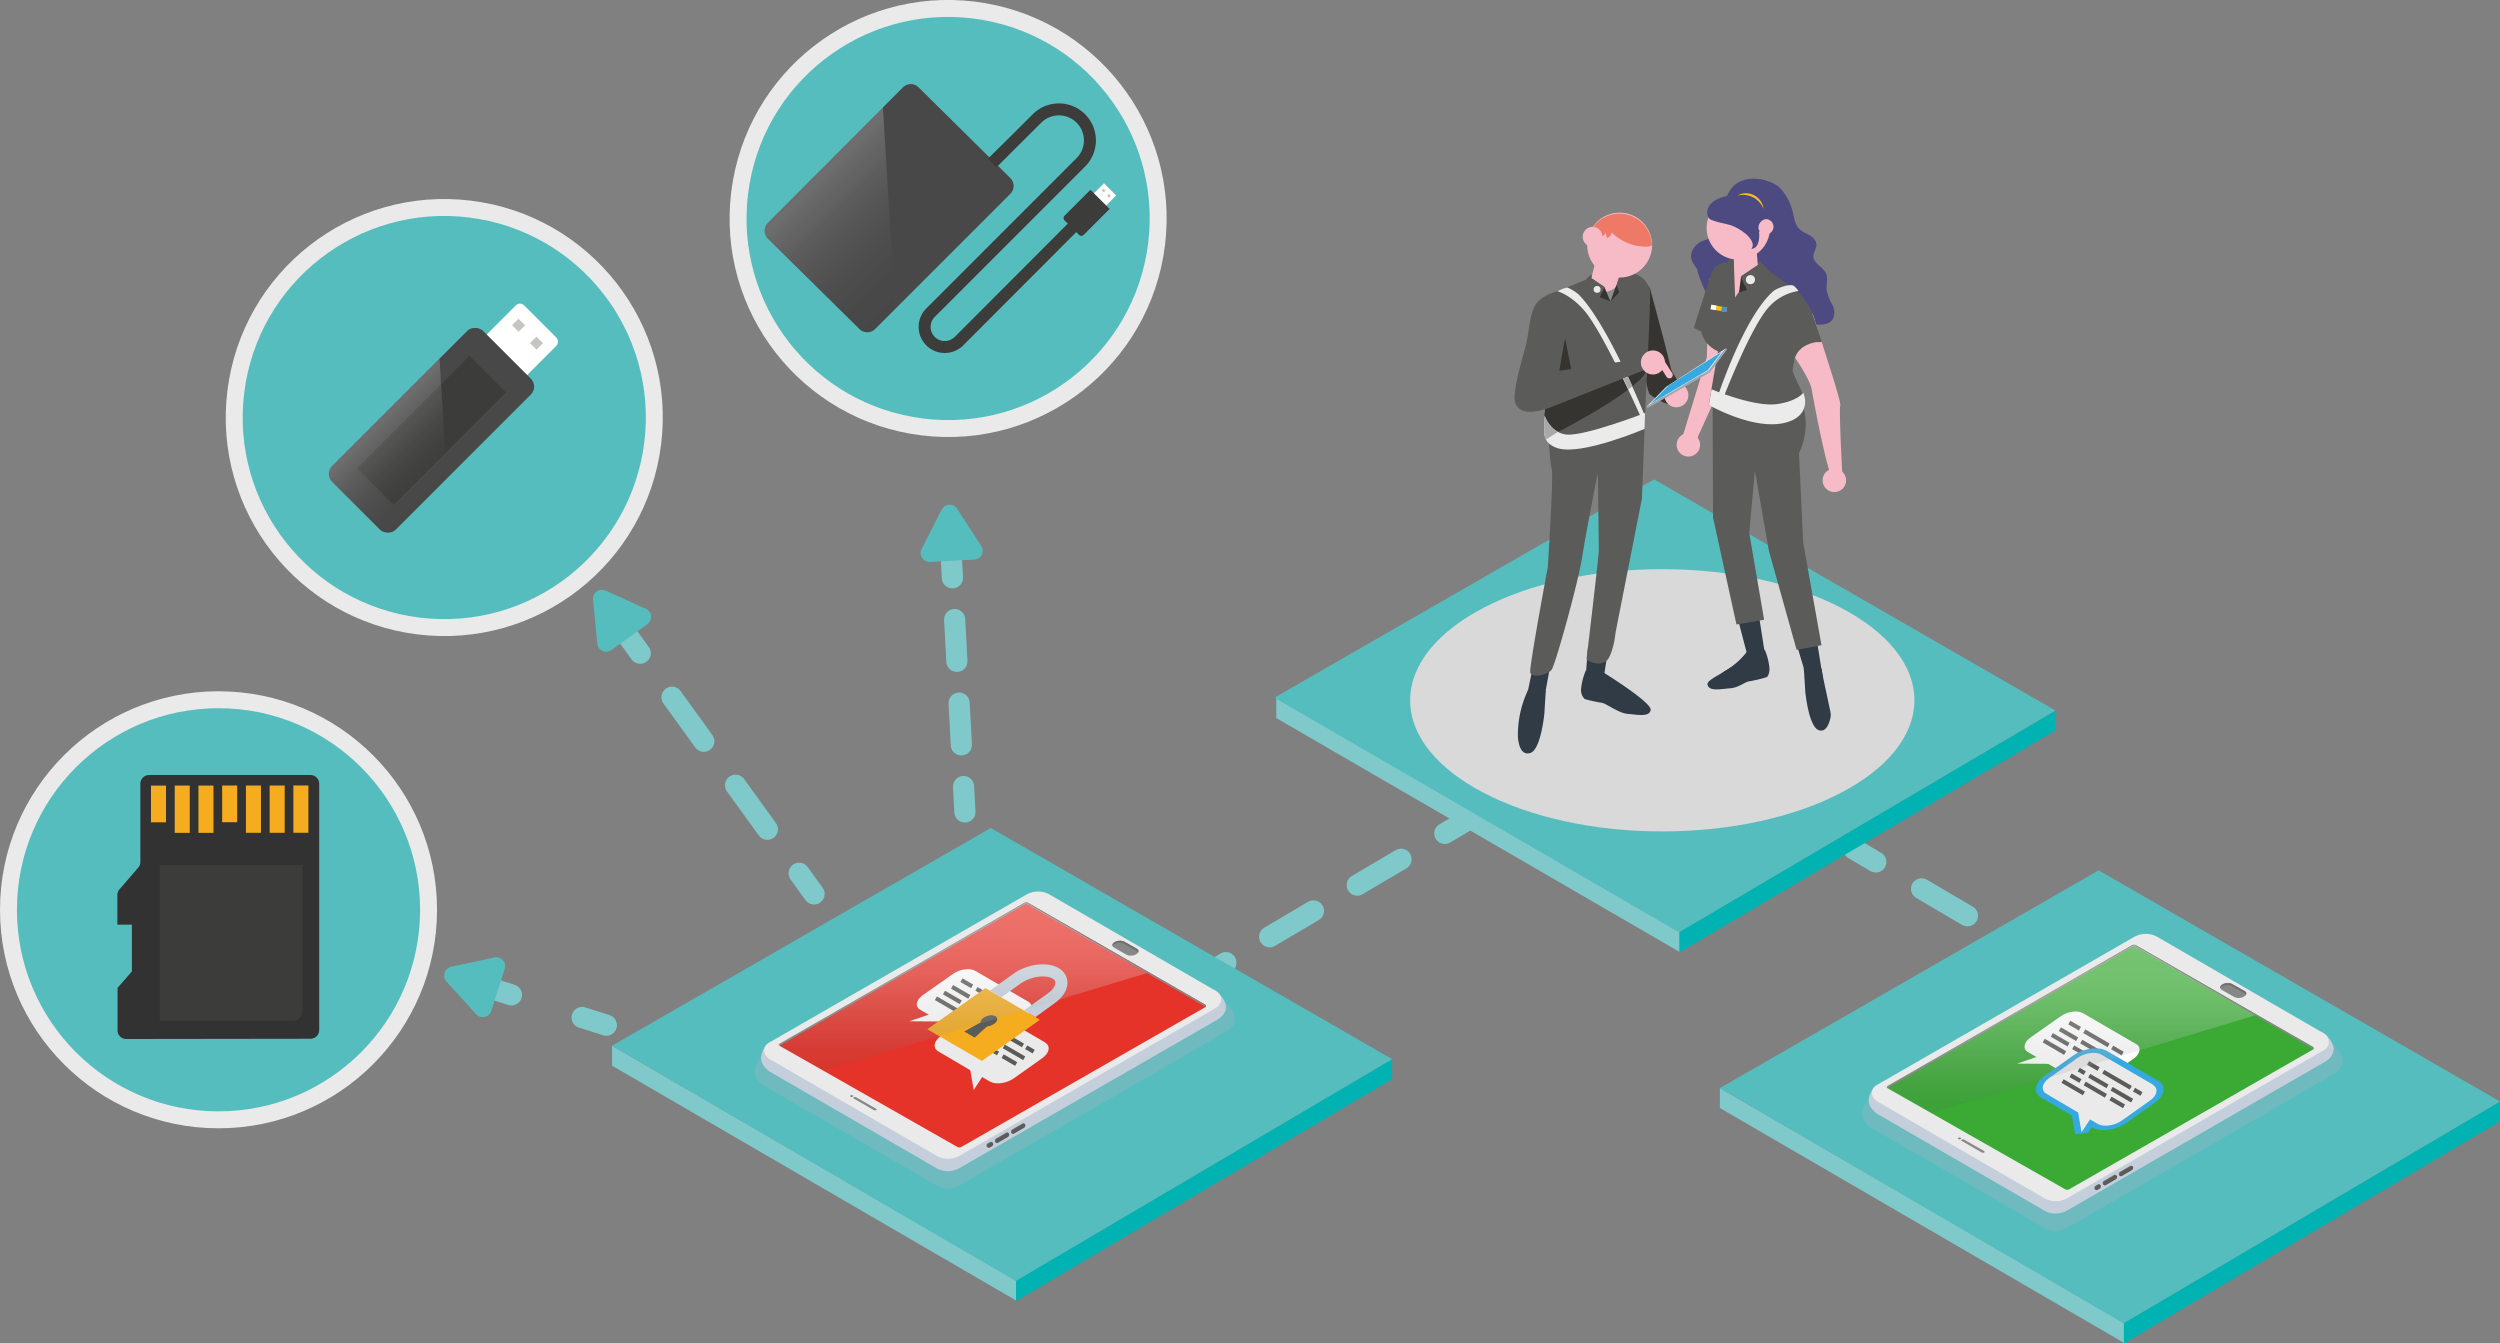 <svg xmlns="http://www.w3.org/2000/svg" xmlns:xlink="http://www.w3.org/1999/xlink" viewBox="0 0 590.47 317.23"><rect x="0" y="0" width="590.47" height="317.23" fill="#808080" stroke="none"/><defs><style>.cls-1{isolation:isolate;}.cls-17,.cls-18,.cls-19,.cls-2,.cls-3,.cls-34,.cls-4,.cls-43,.cls-6,.cls-9{fill:none;}.cls-2,.cls-3,.cls-4,.cls-6,.cls-9{stroke:#7fc9cb;stroke-linecap:round;stroke-linejoin:round;stroke-width:5px;}.cls-3{stroke-dasharray:12.55 12.55;}.cls-4{stroke-dasharray:9.88 9.88;}.cls-36,.cls-5{fill:#56bdbf;}.cls-6{stroke-dasharray:12.82 12.82;}.cls-7{fill:#01b2b2;}.cls-8{fill:#7fc9cb;}.cls-9{stroke-dasharray:12.01 12.01;}.cls-10{fill:#d9d9d9;mix-blend-mode:multiply;}.cls-11{fill:#4d4a81;}.cls-12{fill:#f6bbc6;}.cls-13{fill:#303b45;}.cls-14{fill:#5b5b5a;}.cls-15{fill:#353430;}.cls-16{fill:#eaeaea;}.cls-17{stroke:#fbc01f;}.cls-17,.cls-18,.cls-19,.cls-34,.cls-36,.cls-43{stroke-miterlimit:10;}.cls-17,.cls-18,.cls-19{stroke-width:1.06px;}.cls-18{stroke:#4294ce;}.cls-19{stroke:#fff;}.cls-20{fill:#ebebeb;}.cls-21{fill:#fbc01f;}.cls-22{fill:#8d8d8e;}.cls-23{fill:#ef7967;}.cls-24{fill:#a9a9a9;}.cls-25{fill:#dfe5ee;}.cls-26{fill:#9ea6b0;}.cls-27{fill:#36a9e1;}.cls-28{fill:#a9b2bd;}.cls-28,.cls-35,.cls-46{opacity:0.3;}.cls-29{fill:#c4cfdb;}.cls-30{fill:#3aaa35;}.cls-31{fill:#878787;}.cls-32{fill:#706f6f;}.cls-33{fill:#fff;}.cls-34{stroke:#5b5b5a;stroke-width:0.99px;}.cls-35{fill:url(#Sfumatura_senza_nome_5);}.cls-36{stroke:#eaeaea;stroke-width:4px;}.cls-37{fill:#323232;}.cls-38{fill:#f5ad1f;}.cls-39{fill:#3c3c3b;}.cls-40{fill:#c5c5c4;}.cls-41{fill:#484848;}.cls-42,.cls-44{opacity:0.2;}.cls-42{fill:url(#Sfumatura_senza_nome_3);}.cls-43{stroke:#3c3c3b;stroke-width:2.83px;}.cls-44{fill:url(#Sfumatura_senza_nome_3-2);}.cls-45{fill:#e6332a;}.cls-46{fill:url(#Sfumatura_senza_nome_5-2);}</style><linearGradient id="Sfumatura_senza_nome_5" x1="-678.07" y1="228.74" x2="-678.07" y2="273.85" gradientTransform="matrix(-1, 0, 0, 1, -187.51, 0)" gradientUnits="userSpaceOnUse"><stop offset="0" stop-color="#fff"/><stop offset="0.12" stop-color="#fbfbfb" stop-opacity="0.98"/><stop offset="0.25" stop-color="#eee" stop-opacity="0.93"/><stop offset="0.37" stop-color="#dadada" stop-opacity="0.85"/><stop offset="0.5" stop-color="#bcbcbc" stop-opacity="0.74"/><stop offset="0.63" stop-color="#979797" stop-opacity="0.59"/><stop offset="0.76" stop-color="#696969" stop-opacity="0.41"/><stop offset="0.89" stop-color="#343434" stop-opacity="0.2"/><stop offset="1" stop-opacity="0"/></linearGradient><linearGradient id="Sfumatura_senza_nome_3" x1="-318.02" y1="-36.55" x2="-318.02" y2="-12.46" gradientTransform="matrix(-0.71, 0.71, 0.71, 0.71, -106.44, 353.44)" gradientUnits="userSpaceOnUse"><stop offset="0" stop-color="#fff"/><stop offset="1" stop-opacity="0"/></linearGradient><linearGradient id="Sfumatura_senza_nome_3-2" x1="-432.73" y1="-3.73" x2="-432.73" y2="36.75" xlink:href="#Sfumatura_senza_nome_3"/><linearGradient id="Sfumatura_senza_nome_5-2" x1="-416.41" y1="218.74" x2="-416.41" y2="263.85" xlink:href="#Sfumatura_senza_nome_5"/></defs><title>G09_14</title><g class="cls-1"><g id="Tiles"><line class="cls-2" x1="437.87" y1="200.54" x2="443.04" y2="203.58"/><line class="cls-3" x1="453.86" y1="209.94" x2="513.35" y2="244.91"/><line class="cls-2" x1="518.76" y1="248.09" x2="523.93" y2="251.13"/><line class="cls-2" x1="224.63" y1="130.48" x2="224.95" y2="136.47"/><line class="cls-4" x1="225.48" y1="146.33" x2="227.32" y2="180.85"/><line class="cls-2" x1="227.58" y1="185.78" x2="227.9" y2="191.77"/><path class="cls-5" d="M231.75,135.82l-10.4.56a2.11,2.11,0,0,1-2-3.06l4.72-9.29a2.11,2.11,0,0,1,3.65-.2l5.68,8.74A2.1,2.1,0,0,1,231.75,135.82Z" transform="translate(-1.66 -3.66)"/><circle class="cls-5" cx="258.06" cy="221.45" r="5.67"/><line class="cls-2" x1="115.07" y1="233.15" x2="120.79" y2="234.98"/><line class="cls-2" x1="137.49" y1="240.32" x2="143.21" y2="242.14"/><path class="cls-5" d="M120.86,232.5l-3.17,9.93a2.11,2.11,0,0,1-3.57.77l-7-7.7a2.12,2.12,0,0,1,1.11-3.49l10.19-2.21A2.1,2.1,0,0,1,120.86,232.5Z" transform="translate(-1.66 -3.66)"/><line class="cls-2" x1="147.69" y1="149.42" x2="151.21" y2="154.28"/><line class="cls-6" x1="158.72" y1="164.68" x2="185" y2="201.07"/><line class="cls-2" x1="188.75" y1="206.26" x2="192.27" y2="211.13"/><path class="cls-5" d="M154.53,151.11l-8.47,6.07a2.11,2.11,0,0,1-3.33-1.51l-1-10.37a2.11,2.11,0,0,1,3-2.13l9.5,4.3A2.11,2.11,0,0,1,154.53,151.11Z" transform="translate(-1.66 -3.66)"/><polygon class="cls-7" points="590.47 260.16 590.47 264.87 501.77 317.23 501.63 317.15 501.63 312.44 590.47 260.16"/><polygon class="cls-8" points="501.63 312.44 501.63 317.15 406.22 261.7 406.22 257 501.63 312.44"/><polygon class="cls-5" points="501.41 312.46 406.22 256.99 495.67 205.57 590.47 260.16 501.56 312.55 501.41 312.46"/><line class="cls-2" x1="367.09" y1="181.57" x2="361.93" y2="184.62"/><line class="cls-9" x1="351.59" y1="190.73" x2="274.02" y2="236.52"/><line class="cls-2" x1="268.85" y1="239.58" x2="263.68" y2="242.63"/><polygon class="cls-7" points="485.47 167.82 485.47 172.53 396.77 224.89 396.63 224.8 396.63 220.1 485.47 167.82"/><polygon class="cls-8" points="396.63 220.1 396.63 224.8 301.44 169.6 301.44 164.89 396.63 220.1"/><polygon class="cls-5" points="396.41 220.12 301.22 164.91 301.22 164.65 390.67 113.23 485.47 167.82 396.56 220.2 396.41 220.12"/><ellipse class="cls-10" cx="392.61" cy="165.4" rx="59.55" ry="30.97"/><path class="cls-11" d="M401.51,62.58c-1.41,2.49.93,4,1.07,5,.24,1.71,4.45,11.31,5.91,10.88s1.67,1.57,3.12,2c1.17.37,2.05,1.39,3.23,1.75a4,4,0,0,0,3.48-.75,3.85,3.85,0,0,0,.3.27,4.41,4.41,0,0,0,4.42.75c1.1-.53,1.82-1.67,2.93-2.21,1.36-.66,3-.25,4.48,0s3.32,0,4.11-1.25a3.78,3.78,0,0,0-.16-3.44,12.07,12.07,0,0,1-1.3-3.32c-.15-1.32.39-2.74-.14-4-.7-1.58-3-2.34-3-4.07,0-.94.72-1.76.73-2.7,0-1.2-1.15-2.06-2.23-2.58-3.12-1.5-2.72-2.92-3.57-5.93a12.56,12.56,0,0,0-2.8-4.9c-1.6-1.72-8-4-11.44,0a10.31,10.31,0,0,0-2,5.26c-.39,3.11.21,4.46-2.65,6.4C405,60.38,402.82,60.28,401.51,62.58Z" transform="translate(-1.66 -3.66)"/><path class="cls-12" d="M436.79,115.57s-.84-15.38-.47-16.1-5-16.66-6.06-20.31a9.81,9.81,0,0,0-.53-1.45l-1.11.41a9.25,9.25,0,0,0-2.3,1,6.33,6.33,0,0,0-2.26,3.32,12.1,12.1,0,0,0-.49,2.66c2.18,3.13,5.58,8.1,6,10.6,1.2,6.68,3.26,17,4.63,20.54C434.87,118,436.79,115.57,436.79,115.57Z" transform="translate(-1.66 -3.66)"/><path class="cls-12" d="M402.14,108,409,92.88c1.24-5.34,3.3-19.35,3.3-19.35l-.17-5s-5.47-2.53-6.75,1.3c-.07.22-.6,18.25-.6,18.25L399,107Z" transform="translate(-1.66 -3.66)"/><path class="cls-13" d="M418.48,157.14a14.41,14.41,0,0,1,1.11,4.39c0,1.61-.63,2.06-.63,2.06a36.44,36.44,0,0,1-4.16,1c-.91.05-2.42,1.5-4.59,1.65s-4.94.8-5.25-.91c-.18-1,2.49-2,5.64-4.15a16.88,16.88,0,0,0,3.59-3.45Z" transform="translate(-1.66 -3.66)"/><path class="cls-13" d="M431.82,161.65s-.17,1.54-1.54,1.45a4.41,4.41,0,0,1-2.57-1.54l.34,5.48s.77,8.22,3.17,9.07c1.71.61,2.46-1.54,2.75-2.81a3.66,3.66,0,0,0,0-1.58Z" transform="translate(-1.66 -3.66)"/><path class="cls-13" d="M427.26,133.23s-1.36-21-.91-22.63.91-10.18.91-10.18l-19-7s-1,28.87-1.49,31.81,7.43,32.52,7.43,32.52a2.51,2.51,0,0,0,2.49,1.57c1.9-.09,1.78-1.5,1.78-1.5s-4.62-29.26-4.62-30.61,1.88-15.69,1.88-15.69,2.71,13.57,3.62,19.46,8.37,30.59,8.37,30.59.51,2.31,2.22,2.57,2.06-1.62,2.06-1.62Z" transform="translate(-1.66 -3.66)"/><path class="cls-14" d="M406.26,125.91l5.53,25.25,6.53-1.13-3.51-20.51,1.33-14.71,3.32,19L426,157.14l5.87-1.09-4.32-24.27-1-21.07A15.83,15.83,0,0,0,427,97.89c0-1.37-1.2.22-1.2.22l-18.72-3.42-.92,5.3Z" transform="translate(-1.66 -3.66)"/><path class="cls-13" d="M417.87,157.22l-3.68.52a16.88,16.88,0,0,1-3.59,3.45c-.74.5-1.46.93-2.11,1.32a.68.68,0,0,0,0,.2c.06.48.65.66,1.13.69a17,17,0,0,0,6.82-1.48A3.56,3.56,0,0,0,418,161a2.69,2.69,0,0,0,.53-1.56A3.2,3.2,0,0,0,417.87,157.22Z" transform="translate(-1.66 -3.66)"/><path class="cls-13" d="M428.76,165.56a27.42,27.42,0,0,0,1,3.22c.16.4.4.84.82.94a1,1,0,0,0,1-.4,3.24,3.24,0,0,0,.6-1.72,17.31,17.31,0,0,0-.21-5.47c-.17-.83-.5-1.76-1.3-2a2.66,2.66,0,0,0-2.06.51,2.12,2.12,0,0,0-.84.7c-.19.39,0,.77.13,1.17C428.2,163.51,428.48,164.53,428.76,165.56Z" transform="translate(-1.66 -3.66)"/><path class="cls-14" d="M418.64,67.05s-6.37-1.55-9.45-.78-.58,5.67-.83,6.69c0,.17-4.9,6.23-4.94,7.79-.12,4.23,4,5.88,4,5.88l-2.18,12.68s14.61,6,18.44,4.08c4.07-2,4.4-4.34,4.27-5.47-.08-.68-2.93-6.11-2.9-6.8L427.4,77a7.34,7.34,0,0,0-3-5.78Z" transform="translate(-1.66 -3.66)"/><path class="cls-12" d="M432.14,117.11a2.77,2.77,0,1,0,2.77-2.77A2.77,2.77,0,0,0,432.14,117.11Z" transform="translate(-1.66 -3.66)"/><path class="cls-14" d="M430,78.44a6.67,6.67,0,0,1,.23.72A6.67,6.67,0,0,0,430,78.44Z" transform="translate(-1.66 -3.66)"/><path class="cls-14" d="M425.62,88.11A5.19,5.19,0,0,1,428,85.35a8.3,8.3,0,0,1,2.25-.82c.37-.12,1.36,0,1.73-.11.1.24-2.34-6.94-2.26-6.71a13.29,13.29,0,0,0-6.94-7.39c-2.89-1.14-9.86,2.64-9.86,2.64-.75,1.8,8.74,9.5,8.74,9.5s.82,1.08,1.9,2.65C423.64,84.21,425.62,88.11,425.62,88.11Z" transform="translate(-1.66 -3.66)"/><path class="cls-14" d="M436.6,115.78a1.32,1.32,0,0,0,.19-.21Z" transform="translate(-1.66 -3.66)"/><path class="cls-14" d="M410.78,65.93a3.67,3.67,0,0,0-4.89,2.36c-.56,1.42-4.18,12.83-4.18,12.83l3.4,1.69.25-.47C408.2,77,411,70.9,411,70.9Z" transform="translate(-1.66 -3.66)"/><path class="cls-12" d="M416.43,67s2.75.77,3,1.41-1.79-.62-4,1A19.76,19.76,0,0,0,411.43,74s-2-1.3-2-5.46S416.43,67,416.43,67Z" transform="translate(-1.66 -3.66)"/><path class="cls-12" d="M411.24,62.27,411,68.63l.62.1a4.81,4.81,0,0,0,5.37.56h0c.47-.26-.62-2.48,0-1.72l-.57-5.8Z" transform="translate(-1.66 -3.66)"/><polygon class="cls-14" points="411.23 65.21 412.43 68.11 416.34 68.64 418.44 64.69 415.82 61.83 415.13 61.64 415.23 62.53 411.23 65.21"/><polygon class="cls-15" points="410.73 69.06 412.62 68.49 411.23 65.21 410.73 69.06"/><polygon class="cls-14" points="409.87 71.52 405.84 66.08 408.67 60.9 409.48 61.19 409.87 71.52"/><circle class="cls-16" cx="413.43" cy="66.05" r="1.08"/><line class="cls-17" x1="407.8" y1="73.19" x2="404.12" y2="72.5"/><line class="cls-18" x1="407.8" y1="73.19" x2="406.59" y2="72.96"/><line class="cls-19" x1="405.33" y1="72.72" x2="404.12" y2="72.5"/><path class="cls-20" d="M405.91,95.6l-.64,3.71s10.9,6.31,18.44,4.08c4.37-1.29,4.4-4.34,4.27-5.47a7.16,7.16,0,0,0-.4-1.5s-1.4,2-6.2,2.68C415.88,99.86,405.91,95.6,405.91,95.6Z" transform="translate(-1.66 -3.66)"/><path class="cls-20" d="M408.51,98.1l-1.28-.37s6.11-18.93,13.21-25.25c.84-.75,4.16-2,5-1.23a7.7,7.7,0,0,1,1,1.14,11.77,11.77,0,0,0-7,3.8C415.09,80.92,408.51,98.1,408.51,98.1Z" transform="translate(-1.66 -3.66)"/><path class="cls-12" d="M399.3,106.2a2.77,2.77,0,1,1-1.39,3.67A2.78,2.78,0,0,1,399.3,106.2Z" transform="translate(-1.66 -3.66)"/><path class="cls-12" d="M404.74,57.45A7.49,7.49,0,1,0,412.23,50,7.49,7.49,0,0,0,404.74,57.45Z" transform="translate(-1.66 -3.66)"/><path class="cls-11" d="M406.15,55.7a1.86,1.86,0,0,1-1-.65l0,0c-1.44-3.62,3.45-5.69,8.11-5.32,4.13.32,6.45,3.63,6.45,7.77,0,1.84-2.75.31-2.6,1,.22,1,0,4-1.8,3.9,1.07-1.24-.81-3.09-1.28-3.46C410.74,56.24,409,56.78,406.15,55.7Z" transform="translate(-1.66 -3.66)"/><path class="cls-12" d="M417,57.69a1.8,1.8,0,1,0,1.73-2.28A2.07,2.07,0,0,0,417,57.69Z" transform="translate(-1.66 -3.66)"/><path class="cls-21" d="M413.27,49.68a5.33,5.33,0,0,0-1.27.17,4.1,4.1,0,0,1,2-.54A4.19,4.19,0,0,1,418.19,53,5.26,5.26,0,0,0,413.27,49.68Z" transform="translate(-1.66 -3.66)"/><path class="cls-13" d="M376.22,162a14.8,14.8,0,0,0-1.14,4.5,2.93,2.93,0,0,0,.88,2.27,36.9,36.9,0,0,0,4,.88c.93.05,4,2.48,6.2,2.63s5.06.83,5.37-.93-10.95-8.73-10.95-8.73Z" transform="translate(-1.66 -3.66)"/><path class="cls-15" d="M389,69.07l2.35,2.64s6.15,22.27,6,24.16-2.64,2.26-4.15,1.69-5.66-14.34-5.66-14.34Z" transform="translate(-1.66 -3.66)"/><path class="cls-13" d="M376.7,156.68l-.46,6.06s-.13,1.43,1.82,1.53a2.56,2.56,0,0,0,2.55-1.61l1.37-9Z" transform="translate(-1.66 -3.66)"/><path class="cls-13" d="M363.52,162.11l-1.14,5.43s.36,1.93,2.11,1.66,2.28-2.63,2.28-2.63l1.05-5.78Z" transform="translate(-1.66 -3.66)"/><path class="cls-13" d="M362.56,166.66s.18,1.58,1.58,1.49a4.57,4.57,0,0,0,2.63-1.58l-.35,5.61s-.79,8.42-3.25,9.29-2.92-2.57-3-3.77A24.69,24.69,0,0,1,362.56,166.66Z" transform="translate(-1.66 -3.66)"/><path class="cls-14" d="M367.23,104s.46,8.81.93,10.43-.93,23.17-.93,23.17-4.39,23.48-4.15,24.87,4.17.7,5.09-.69,6.24-20.48,7.17-26.5,3.71-19.93,3.71-19.93.23,16.92.23,18.31-2.89,25.61-2.89,25.61.11.74,2.45,1.09a2.86,2.86,0,0,0,2.66-1.06c1.38-2.26,1.72-6.18,1.72-6.18l6.25-31.74.87-23.19-3.65-1.37Z" transform="translate(-1.66 -3.66)"/><path class="cls-14" d="M376.05,69.79s7.7-2.48,10.85-1.7a5.7,5.7,0,0,1,4.47,4c.27,1-1.05,26.55-1.05,26.55S376.65,109.9,370.87,107c-4.18-2.09-4.52-4.45-4.38-5.6a13.45,13.45,0,0,0,.12-2.1l2.91-26.84Z" transform="translate(-1.66 -3.66)"/><path class="cls-15" d="M389,88.94l-16,3.19L369.7,75.26l-.36-.87-3.47,2.38.74,22.53a13.45,13.45,0,0,1-.12,2.1c-.12,1,.11,2.77,2.62,4.56,5.3-2.73,16-8.6,20.24-13C391.8,90.49,389,88.94,389,88.94Z" transform="translate(-1.66 -3.66)"/><path class="cls-22" d="M378.31,69.77s-1.66.61-1.92,1.26.91,1.34,3.32,2.71a13.24,13.24,0,0,0,2.34,1,7.2,7.2,0,0,0,1.44-3.29C383.65,67.22,378.31,69.77,378.31,69.77Z" transform="translate(-1.66 -3.66)"/><path class="cls-12" d="M391.44,64.06a7.66,7.66,0,1,1-4.74-9.75A7.66,7.66,0,0,1,391.44,64.06Z" transform="translate(-1.66 -3.66)"/><path class="cls-12" d="M385.87,63.62l-2.61,7.89h0a4.93,4.93,0,0,1-5.5.57h0a1.22,1.22,0,0,1-.6-1.37l1.94-7.65Z" transform="translate(-1.66 -3.66)"/><path class="cls-23" d="M390.67,61.9a2,2,0,0,0,1.15-.31l0,0A7.66,7.66,0,0,0,377,59.06a8.32,8.32,0,0,0-.26,1,2.76,2.76,0,0,0,1,.3c.78.07,3.36-1,3.12-2,.12.52.23,1,.35,1.56a1.85,1.85,0,0,0,1.12-1.36A11.37,11.37,0,0,0,390.67,61.9Z" transform="translate(-1.66 -3.66)"/><path class="cls-15" d="M391.25,96.71s-1.53-3.41-.15-5h0c1.37-1.58,2.89-2.72,5.15-.75,0,0,4.44,6.32,3.06,7.9h0C397.94,100.44,393.51,98.67,391.25,96.71Z" transform="translate(-1.66 -3.66)"/><path class="cls-12" d="M380,60.37a2.33,2.33,0,1,1-1.45-3A2.34,2.34,0,0,1,380,60.37Z" transform="translate(-1.66 -3.66)"/><path class="cls-12" d="M400.44,97a2.84,2.84,0,1,1-2.84-2.83A2.84,2.84,0,0,1,400.44,97Z" transform="translate(-1.66 -3.66)"/><polygon class="cls-14" points="378.9 67.7 377.76 70.45 374.69 70.73 373.05 67.7 375.41 65.13 376.03 64.96 375.85 65.66 378.9 67.7"/><polygon class="cls-15" points="380.36 71.2 377.84 70.2 378.9 67.7 380.36 71.2"/><circle class="cls-16" cx="377.22" cy="68.35" r="0.82"/><polygon class="cls-15" points="381.79 67.27 380.36 71.2 382.42 69.06 381.79 67.27"/><path class="cls-20" d="M390.21,101.2l-.12,3.76s-14.69,6.28-20.42,4.59c-3.32-1-3.35-3.31-3.25-4.16.06-.52,0-3.24.05-3.55,0,0,1.32,3.94,5,4.44C375.63,106.86,390.21,101.2,390.21,101.2Z" transform="translate(-1.66 -3.66)"/><path class="cls-20" d="M389.1,101.91l1-.18S381.63,80.61,374.7,73.4c-.82-.85-2.75-1.94-3.05-1.81a9.58,9.58,0,0,0-2.13.87s3.14.78,6.46,4.71C380.43,82.45,389.1,101.91,389.1,101.91Z" transform="translate(-1.66 -3.66)"/><path class="cls-14" d="M371.5,82.39s-.14-9.14-2-9.93c0,0-4.17.89-5.49,3.78s-1,5.47-2.21,9.93c-.82,3-2.76,9.6-2.37,12.09s3,3.82,9.2,1.32S390.21,91,390.21,91l-.13-2.76-20.14,3Z" transform="translate(-1.66 -3.66)"/><path class="cls-12" d="M394.9,89.26a2.84,2.84,0,1,1-2.84-2.83A2.83,2.83,0,0,1,394.9,89.26Z" transform="translate(-1.66 -3.66)"/><path class="cls-12" d="M396.62,91.8l-2-3.12a.8.8,0,0,0-1.34.87l2,3.12a.81.81,0,0,0,1.11.23A.8.8,0,0,0,396.62,91.8Z" transform="translate(-1.66 -3.66)"/><path class="cls-24" d="M366.79,107.48a3.62,3.62,0,0,1-.37-2.09c.06-.52,0-3.24.05-3.55a7.53,7.53,0,0,0,3.16,3.84Z" transform="translate(-1.66 -3.66)"/><polygon class="cls-24" points="384.62 91.94 383.37 89.37 384.54 88.95 385.58 91.22 384.62 91.94"/><polygon class="cls-25" points="407.67 82.24 393.56 91.33 388.87 96.07 403.58 87.52 407.67 82.24"/><polygon class="cls-26" points="407.67 82.24 407.91 82.55 403.87 87.93 389.13 96.41 388.87 96.07 403.58 87.52 407.67 82.24"/><polygon class="cls-27" points="406.68 83.08 394.15 91.01 389.8 95.37 403.34 87.43 406.68 83.08"/></g><g id="PCs"><g id="_Gruppo_" data-name="&lt;Gruppo&gt;"><path class="cls-28" d="M553.28,251l-.13-.12a1.21,1.21,0,0,0-.2-.19,2.32,2.32,0,0,0-1-.62l-40.22-23.32a5.87,5.87,0,0,0-5.55.17l-62.82,36.2a2.67,2.67,0,0,0-.5.44,2.17,2.17,0,0,0-.38.46c-1.77,2.88-.58,4.44.41,5.41a3.71,3.71,0,0,0,.91.7l.05,0,40.76,23.6a5.72,5.72,0,0,0,5.46-.17l62.58-36.09S557.43,255.16,553.28,251Z" transform="translate(-1.66 -3.66)"/><path id="_Tracciato_" data-name="&lt;Tracciato&gt;" class="cls-29" d="M551.2,248.31c-2.1-2.12-2.16-.22-1.75,2.09L511,228.12a5.65,5.65,0,0,0-5.37.17l-56.38,32.48c-2.28-1-4.38-1.39-5.32.15-1.71,2.78-.56,4.3.4,5.23a3.61,3.61,0,0,0,.89.69l0,0,39.46,22.85a5.53,5.53,0,0,0,5.28-.17l60.58-34.93S555.22,252.38,551.2,248.31Z" transform="translate(-1.66 -3.66)"/><path id="_Tracciato_2" data-name="&lt;Tracciato&gt;" class="cls-16" d="M444.82,260l60.81-35a5.65,5.65,0,0,1,5.37-.17l39.46,22.88a2.25,2.25,0,0,1,.12,3.95L490,286.61a5.59,5.59,0,0,1-5.28.17l-39.46-22.85C443.33,262.78,443.44,261,444.82,260Z" transform="translate(-1.66 -3.66)"/><path id="_Tracciato_3" data-name="&lt;Tracciato&gt;" class="cls-30" d="M447.56,260.72l41.84,23.82a1,1,0,0,0,1,0l57.57-33a.34.34,0,0,0,0-.59l-41.79-24a.94.94,0,0,0-.88,0l-57.72,33.27A.31.31,0,0,0,447.56,260.72Z" transform="translate(-1.66 -3.66)"/><g id="_Gruppo_2" data-name="&lt;Gruppo&gt;"><path id="_Tracciato_4" data-name="&lt;Tracciato&gt;" class="cls-31" d="M464.2,272.69l0,0c-.14-.08-.12-.21,0-.31h0a.61.61,0,0,1,.54,0h0c.14.08.12.22,0,.31h0A.56.56,0,0,1,464.2,272.69Z" transform="translate(-1.66 -3.66)"/><path id="_Tracciato_5" data-name="&lt;Tracciato&gt;" class="cls-31" d="M469.75,275.87,465,273.13c-.14-.07-.12-.21,0-.31h0a.61.61,0,0,1,.54,0l4.77,2.73c.14.08.12.22,0,.31h0A.59.59,0,0,1,469.75,275.87Z" transform="translate(-1.66 -3.66)"/></g><path id="_Tracciato_6" data-name="&lt;Tracciato&gt;" class="cls-31" d="M529.37,239.14l-2.93-1.67c-.59-.34-.51-.93.17-1.31h0a2.5,2.5,0,0,1,2.27-.08l2.94,1.66c.58.34.5.93-.17,1.31h0A2.52,2.52,0,0,1,529.37,239.14Z" transform="translate(-1.66 -3.66)"/><path id="_Tracciato_7" data-name="&lt;Tracciato&gt;" class="cls-32" d="M526.51,236.65a2.5,2.5,0,0,1,2.27-.08l2.94,1.66a.74.74,0,0,1,.37.44.61.61,0,0,0-.27-.93l-2.94-1.66a2.5,2.5,0,0,0-2.27.08h0c-.44.25-.62.58-.55.87A1.35,1.35,0,0,1,526.51,236.65Z" transform="translate(-1.66 -3.66)"/><path id="_Tracciato_8" data-name="&lt;Tracciato&gt;" class="cls-32" d="M501.28,281.13a.4.4,0,0,0-.24,0h0l-2.47,1.44h0a.63.63,0,0,0-.26.36.46.46,0,0,0,.23.6.34.34,0,0,0,.22,0h0l0,0,2.42-1.41h0a.54.54,0,0,0,.29-.37A.46.46,0,0,0,501.28,281.13Z" transform="translate(-1.66 -3.66)"/><path id="_Tracciato_9" data-name="&lt;Tracciato&gt;" class="cls-14" d="M501.44,281.23a.3.3,0,0,0-.23,0h0l-2.47,1.44h0a.56.56,0,0,0-.26.35.47.47,0,0,0,.22.61.36.36,0,0,0,.23,0h0l2.43-1.41h0a.57.57,0,0,0,.3-.37A.46.46,0,0,0,501.44,281.23Z" transform="translate(-1.66 -3.66)"/><path id="_Tracciato_10" data-name="&lt;Tracciato&gt;" class="cls-32" d="M505.09,279a.31.31,0,0,0-.23,0h0l-2.48,1.43h0a.6.6,0,0,0-.26.35.47.47,0,0,0,.23.6.31.31,0,0,0,.23,0h0l2.42-1.41h0a.63.63,0,0,0,.3-.37A.49.49,0,0,0,505.09,279Z" transform="translate(-1.66 -3.66)"/><path id="_Tracciato_11" data-name="&lt;Tracciato&gt;" class="cls-14" d="M505.25,279.06a.37.37,0,0,0-.23,0h0l-2.47,1.44h0a.59.59,0,0,0-.26.36.46.46,0,0,0,.23.6.34.34,0,0,0,.22,0h0l0,0,2.42-1.41h0a.56.56,0,0,0,.29-.37A.46.46,0,0,0,505.25,279.06Z" transform="translate(-1.66 -3.66)"/><path id="_Tracciato_12" data-name="&lt;Tracciato&gt;" class="cls-32" d="M497.46,283.36a.26.26,0,0,0-.23,0h0l-.61.34h0a.6.6,0,0,0-.26.35c-.08.27,0,.55.23.6a.25.25,0,0,0,.22,0h0l.55-.31h0a.56.56,0,0,0,.29-.37C497.76,283.68,497.66,283.41,497.46,283.36Z" transform="translate(-1.66 -3.66)"/><path id="_Tracciato_13" data-name="&lt;Tracciato&gt;" class="cls-14" d="M497.62,283.45a.31.31,0,0,0-.23,0h0l-.6.33h0a.55.55,0,0,0-.26.36.46.46,0,0,0,.22.6.36.36,0,0,0,.23,0h0l0,0,.56-.3h0a.62.62,0,0,0,.29-.37A.47.47,0,0,0,497.62,283.45Z" transform="translate(-1.66 -3.66)"/><path id="_Tracciato_14" data-name="&lt;Tracciato&gt;" class="cls-31" d="M447.5,260.62l57.72-33.27a.9.9,0,0,1,.87,0l41.79,24a.27.27,0,0,1,.1.08.33.33,0,0,0-.09-.53l-41.79-24a.92.92,0,0,0-.88,0l-57.71,33.26a.32.32,0,0,0-.06.5Z" transform="translate(-1.66 -3.66)"/><path class="cls-33" d="M493.17,259.44l-12.53-7.29c-1.29-.75-1-2.3.6-3.45l7.13-5c1.62-1.15,4-1.48,5.28-.73l12.54,7.29c1.29.75,1,2.3-.61,3.45l-7.12,5C496.83,259.86,494.46,260.19,493.17,259.44Z" transform="translate(-1.66 -3.66)"/><polygon class="cls-33" points="476.43 251.21 482.64 249.09 486.43 251.29 476.43 251.21"/><line class="cls-34" x1="498.87" y1="247.4" x2="501.35" y2="248.84"/><line class="cls-34" x1="492.27" y1="243.56" x2="498.03" y2="246.91"/><line class="cls-34" x1="488.74" y1="241.51" x2="491.26" y2="242.97"/><line class="cls-34" x1="497.7" y1="249.58" x2="499.13" y2="250.41"/><line class="cls-34" x1="491.56" y1="246.01" x2="496.65" y2="248.97"/><line class="cls-34" x1="486.52" y1="243.08" x2="490.6" y2="245.45"/><line class="cls-34" x1="494.91" y1="250.42" x2="497.23" y2="251.76"/><line class="cls-34" x1="489.66" y1="247.36" x2="493.9" y2="249.83"/><line class="cls-34" x1="484.61" y1="244.43" x2="488.57" y2="246.73"/><line class="cls-34" x1="482.71" y1="245.78" x2="487.75" y2="248.71"/><path class="cls-16" d="M491.74,266.8l-7.42-4.32c-1.68-1-1.32-3,.78-4.47l6.64-4.71c2.11-1.49,5.19-1.92,6.86-.94l12.15,7.06c1.68,1,1.33,3-.78,4.48l-6.64,4.7c-2.11,1.5-5.19,1.92-6.86.95l-1-.58-2.31,2.43Z" transform="translate(-1.66 -3.66)"/><path class="cls-27" d="M510.12,259.87c1.4.82,1.11,2.49-.66,3.73l-6.64,4.71c-1.76,1.25-4.32,1.6-5.72.79l-1.8-1.05-2,3.05-.81-4.67L485,262c-1.4-.81-1.1-2.48.66-3.73l6.64-4.71c1.76-1.24,4.32-1.6,5.72-.78l12.15,7.06m1.27-.9-12.15-7.06c-1.95-1.14-5.54-.65-8,1.1l-6.64,4.7c-2.46,1.75-2.87,4.09-.92,5.22l7.27,4.23.77,4.39,3.08-.32.86-1.33.17.1c2,1.13,5.55.64,8-1.1l6.64-4.71c2.46-1.74,2.87-4.08.92-5.22Z" transform="translate(-1.66 -3.66)"/><line class="cls-34" x1="495.66" y1="252.49" x2="493.18" y2="251.05"/><line class="cls-34" x1="503.27" y1="256.92" x2="496.76" y2="253.13"/><line class="cls-34" x1="505.79" y1="258.38" x2="504.03" y2="257.36"/><line class="cls-34" x1="492.39" y1="253.46" x2="490.96" y2="252.63"/><line class="cls-34" x1="497.77" y1="256.59" x2="493.44" y2="254.07"/><line class="cls-34" x1="503.57" y1="259.96" x2="498.74" y2="257.15"/><line class="cls-34" x1="491.37" y1="255.32" x2="489.05" y2="253.98"/><line class="cls-34" x1="497.38" y1="258.82" x2="492.38" y2="255.91"/><line class="cls-34" x1="501.67" y1="261.31" x2="498.47" y2="259.45"/><line class="cls-34" x1="492.19" y1="258.26" x2="487.15" y2="255.33"/><path class="cls-35" d="M457.91,266.56l76.35-23.08-28.58-16.71-58.82,33.58C446.86,260.63,457.91,266.56,457.91,266.56Z" transform="translate(-1.66 -3.66)"/></g><circle class="cls-36" cx="51.61" cy="214.88" r="49.61"/><path class="cls-37" d="M34.81,188.76l0,18.48a2.06,2.06,0,0,1-.51,1.35l-4.41,5.11a2,2,0,0,0-.51,1.35v7h3.43V233.1L29.42,237v10a2.06,2.06,0,0,0,2.06,2.06L75,249A2.06,2.06,0,0,0,77.05,247l0-58.23a2.06,2.06,0,0,0-2.06-2.06l-38.07,0A2.07,2.07,0,0,0,34.81,188.76Z" transform="translate(-1.66 -3.66)"/><rect class="cls-38" x="35.66" y="185.55" width="3.55" height="8.67"/><rect class="cls-38" x="69.29" y="185.52" width="3.55" height="11.17"/><rect class="cls-38" x="63.69" y="185.53" width="3.55" height="11.17"/><rect class="cls-38" x="58.08" y="185.53" width="3.55" height="11.17"/><rect class="cls-38" x="52.47" y="185.53" width="3.55" height="8.67"/><rect class="cls-38" x="46.87" y="185.54" width="3.55" height="11.17"/><rect class="cls-38" x="41.27" y="185.54" width="3.55" height="11.17"/><path class="cls-39" d="M37.73,204.34H71.46a0,0,0,0,1,0,0v34.5a2.31,2.31,0,0,1-2.31,2.31H37.73a0,0,0,0,1,0,0V204.34A0,0,0,0,1,37.73,204.34Z"/><circle class="cls-36" cx="106.58" cy="102.27" r="49.61" transform="translate(-9.6 191.9) rotate(-82.98)"/><rect class="cls-33" x="118.04" y="77.74" width="13.52" height="12.62" rx="1.36" ry="1.36" transform="translate(94.32 -67.29) rotate(45)"/><rect class="cls-40" x="123.05" y="79.4" width="2.19" height="2.15" transform="translate(91.6 -67.87) rotate(45)"/><rect class="cls-40" x="127.28" y="83.63" width="2.19" height="2.15" transform="translate(95.83 -69.62) rotate(45)"/><rect class="cls-41" x="78.36" y="94.66" width="50.42" height="21.25" rx="2.63" ry="2.63" transform="translate(-45.77 100.41) rotate(-45)"/><rect class="cls-39" x="97.48" y="86.52" width="12.18" height="37.52" transform="translate(103.12 -46.05) rotate(45)"/><path class="cls-42" d="M107.2,116.67l-1.73-28.32L80.08,113.74a2.63,2.63,0,0,0,0,3.71L91.37,128.7a2.69,2.69,0,0,0,3.8,0Z" transform="translate(-1.66 -3.66)"/><circle class="cls-36" cx="225.58" cy="55.27" r="49.61" transform="translate(141.51 268.74) rotate(-82.98)"/><path class="cls-41" d="M208.35,81.37a2.63,2.63,0,0,1-3.71,0L183,60a2.63,2.63,0,0,1,0-3.71L214.92,24.3a2.61,2.61,0,0,1,3.71,0l21.66,21.42a2.61,2.61,0,0,1,0,3.71Z" transform="translate(-1.66 -3.66)"/><rect class="cls-33" x="260.46" y="47.82" width="4.08" height="3.81" transform="translate(110.39 -174.71) rotate(45)"/><rect class="cls-40" x="261.98" y="48.32" width="0.66" height="0.65" transform="translate(109.57 -174.89) rotate(45)"/><rect class="cls-40" x="263.25" y="49.6" width="0.66" height="0.65" transform="translate(110.84 -175.42) rotate(45)"/><path class="cls-39" d="M257.63,59.13a.79.79,0,0,1-1.12,0l-3.41-3.41a.79.79,0,0,1,0-1.12l6.11-6.11L263.74,53Z" transform="translate(-1.66 -3.66)"/><path class="cls-43" d="M260.1,52.23l-31.94,32a4.75,4.75,0,0,1-6.72-6.72L256.94,42a7.32,7.32,0,0,0-10.35-10.36L236,42.19" transform="translate(-1.66 -3.66)"/><path class="cls-39" d="M237.91,38.35a.33.33,0,0,1,.47,0l1.44,1.43a.34.34,0,0,1,0,.48l-2.58,2.57-1.91-1.91Z" transform="translate(-1.66 -3.66)"/><path class="cls-44" d="M213.09,76.63,210.19,29,182.9,56.35a2.47,2.47,0,0,0,0,3.52l21.86,21.59a2.48,2.48,0,0,0,3.5,0Z" transform="translate(-1.66 -3.66)"/><polygon class="cls-7" points="328.81 250.16 328.81 254.87 240.12 307.23 239.97 307.15 239.97 302.44 328.81 250.16"/><polygon class="cls-8" points="239.97 302.44 239.97 307.15 144.56 251.7 144.56 247 239.97 302.44"/><polygon class="cls-5" points="239.75 302.46 144.56 246.99 234.01 195.57 328.81 250.16 239.9 302.55 239.75 302.46"/><g id="_Gruppo_3" data-name="&lt;Gruppo&gt;"><path class="cls-28" d="M291.62,241l-.12-.12-.2-.19a2.34,2.34,0,0,0-1-.62l-40.22-23.32a5.87,5.87,0,0,0-5.55.17l-62.82,36.2a2.67,2.67,0,0,0-.5.44,2.17,2.17,0,0,0-.38.46c-1.76,2.88-.58,4.44.42,5.41a3.37,3.37,0,0,0,.91.7l.05,0L223,283.72a5.72,5.72,0,0,0,5.46-.17L291,247.46S295.77,245.16,291.62,241Z" transform="translate(-1.66 -3.66)"/><path id="_Tracciato_15" data-name="&lt;Tracciato&gt;" class="cls-29" d="M289.54,238.31c-2.09-2.12-2.16-.22-1.75,2.09l-38.42-22.28a5.65,5.65,0,0,0-5.37.17l-56.38,32.48c-2.28-1.05-4.38-1.39-5.32.15-1.7,2.78-.56,4.3.41,5.23a3.37,3.37,0,0,0,.88.69l0,0,39.45,22.85a5.53,5.53,0,0,0,5.28-.17L289,244.61S293.56,242.38,289.54,238.31Z" transform="translate(-1.66 -3.66)"/><path id="_Tracciato_16" data-name="&lt;Tracciato&gt;" class="cls-16" d="M183.16,250,244,215a5.65,5.65,0,0,1,5.37-.17l39.46,22.88a2.24,2.24,0,0,1,.12,3.95l-60.58,34.94a5.58,5.58,0,0,1-5.28.17l-39.45-22.85C181.67,252.78,181.78,251,183.16,250Z" transform="translate(-1.66 -3.66)"/><path id="_Tracciato_17" data-name="&lt;Tracciato&gt;" class="cls-45" d="M185.9,250.72l41.85,23.82a1,1,0,0,0,1,0l57.58-33a.34.34,0,0,0,0-.59l-41.79-24a.94.94,0,0,0-.88,0l-57.72,33.27A.31.31,0,0,0,185.9,250.72Z" transform="translate(-1.66 -3.66)"/><g id="_Gruppo_4" data-name="&lt;Gruppo&gt;"><path id="_Tracciato_18" data-name="&lt;Tracciato&gt;" class="cls-31" d="M202.54,262.69l0,0c-.13-.08-.12-.21,0-.31h0a.61.61,0,0,1,.54,0h0c.14.08.13.22,0,.31h0A.58.58,0,0,1,202.54,262.69Z" transform="translate(-1.66 -3.66)"/><path id="_Tracciato_19" data-name="&lt;Tracciato&gt;" class="cls-31" d="M208.09,265.87l-4.77-2.74c-.14-.07-.12-.21,0-.31h0a.59.59,0,0,1,.53,0l4.77,2.73c.14.08.12.22,0,.31h0A.61.61,0,0,1,208.09,265.87Z" transform="translate(-1.66 -3.66)"/></g><path id="_Tracciato_20" data-name="&lt;Tracciato&gt;" class="cls-31" d="M267.71,229.14l-2.93-1.67c-.58-.34-.51-.93.17-1.31h0a2.52,2.52,0,0,1,2.28-.08l2.93,1.66c.58.34.51.93-.17,1.31h0A2.52,2.52,0,0,1,267.71,229.14Z" transform="translate(-1.66 -3.66)"/><path id="_Tracciato_21" data-name="&lt;Tracciato&gt;" class="cls-32" d="M264.85,226.65a2.5,2.5,0,0,1,2.27-.08l2.94,1.66a.7.7,0,0,1,.37.44.61.61,0,0,0-.27-.93l-2.94-1.66a2.5,2.5,0,0,0-2.27.08h0c-.44.25-.62.58-.54.87A1.3,1.3,0,0,1,264.85,226.65Z" transform="translate(-1.66 -3.66)"/><path id="_Tracciato_22" data-name="&lt;Tracciato&gt;" class="cls-32" d="M239.62,271.13a.36.36,0,0,0-.23,0h0l-2.47,1.44h0a.6.6,0,0,0-.27.36.47.47,0,0,0,.23.6.37.37,0,0,0,.23,0h0l0,0,2.42-1.41h0a.58.58,0,0,0,.3-.37A.48.48,0,0,0,239.62,271.13Z" transform="translate(-1.66 -3.66)"/><path id="_Tracciato_23" data-name="&lt;Tracciato&gt;" class="cls-14" d="M239.78,271.23a.31.31,0,0,0-.23,0h0l-2.47,1.44h0a.64.64,0,0,0-.26.35.47.47,0,0,0,.23.61.34.34,0,0,0,.22,0h0l2.42-1.41h0a.56.56,0,0,0,.29-.37A.46.46,0,0,0,239.78,271.23Z" transform="translate(-1.66 -3.66)"/><path id="_Tracciato_24" data-name="&lt;Tracciato&gt;" class="cls-32" d="M243.43,269a.31.31,0,0,0-.23,0h0l-2.47,1.43h0a.53.53,0,0,0-.26.35.46.46,0,0,0,.22.6.3.3,0,0,0,.23,0h0l2.43-1.41h0a.62.62,0,0,0,.29-.37A.47.47,0,0,0,243.43,269Z" transform="translate(-1.66 -3.66)"/><path id="_Tracciato_25" data-name="&lt;Tracciato&gt;" class="cls-14" d="M243.6,269.06a.4.4,0,0,0-.24,0h0l-2.47,1.44h0a.63.63,0,0,0-.26.36.46.46,0,0,0,.23.6.34.34,0,0,0,.22,0h0l0,0,2.42-1.41h0a.56.56,0,0,0,.29-.37A.46.46,0,0,0,243.6,269.06Z" transform="translate(-1.66 -3.66)"/><path id="_Tracciato_26" data-name="&lt;Tracciato&gt;" class="cls-32" d="M235.8,273.36a.26.26,0,0,0-.23,0h0l-.61.34h0a.58.58,0,0,0-.27.35.46.46,0,0,0,.23.6.27.27,0,0,0,.23,0h0l.55-.31h0a.57.57,0,0,0,.3-.37A.46.46,0,0,0,235.8,273.36Z" transform="translate(-1.66 -3.66)"/><path id="_Tracciato_27" data-name="&lt;Tracciato&gt;" class="cls-14" d="M236,273.45a.32.32,0,0,0-.23,0h0l-.6.33h0a.59.59,0,0,0-.26.36.46.46,0,0,0,.23.6.34.34,0,0,0,.22,0h0l0,0,.55-.3h0a.59.59,0,0,0,.29-.37A.47.47,0,0,0,236,273.45Z" transform="translate(-1.66 -3.66)"/><path id="_Tracciato_28" data-name="&lt;Tracciato&gt;" class="cls-31" d="M185.84,250.62l57.72-33.27a.92.92,0,0,1,.88,0l41.79,24a.39.39,0,0,1,.1.08.33.33,0,0,0-.1-.53l-41.79-24a.9.9,0,0,0-.87,0l-57.72,33.26a.32.32,0,0,0-.06.5Z" transform="translate(-1.66 -3.66)"/><path class="cls-33" d="M231.51,249.44,219,242.15c-1.29-.75-1-2.3.61-3.45l7.12-5c1.63-1.15,4-1.48,5.29-.73l12.53,7.29c1.29.75,1,2.3-.6,3.45l-7.13,5.05C235.18,249.86,232.81,250.19,231.51,249.44Z" transform="translate(-1.66 -3.66)"/><polygon class="cls-33" points="214.77 241.21 220.98 239.09 224.78 241.29 214.77 241.21"/><line class="cls-34" x1="237.22" y1="237.4" x2="239.7" y2="238.84"/><line class="cls-34" x1="230.62" y1="233.56" x2="236.38" y2="236.91"/><line class="cls-34" x1="227.08" y1="231.51" x2="229.61" y2="232.97"/><line class="cls-34" x1="236.04" y1="239.58" x2="237.47" y2="240.41"/><line class="cls-34" x1="229.91" y1="236.01" x2="234.99" y2="238.97"/><line class="cls-34" x1="224.86" y1="233.08" x2="228.94" y2="235.45"/><line class="cls-34" x1="233.26" y1="240.42" x2="235.57" y2="241.76"/><line class="cls-34" x1="228" y1="237.36" x2="232.25" y2="239.83"/><line class="cls-34" x1="222.96" y1="234.43" x2="226.91" y2="236.73"/><line class="cls-34" x1="221.05" y1="235.78" x2="226.1" y2="238.71"/><path class="cls-16" d="M230.08,256.8l-7.42-4.32c-1.67-1-1.32-3,.79-4.47l6.64-4.71c2.11-1.49,5.18-1.92,6.86-.94l12.15,7.06c1.67,1,1.32,3-.79,4.48l-6.64,4.7c-2.11,1.5-5.18,1.92-6.86.95l-1-.58-2.31,2.43Z" transform="translate(-1.66 -3.66)"/><path class="cls-45" d="M248.46,249.87c1.4.82,1.11,2.49-.65,3.73l-6.64,4.71c-1.76,1.25-4.32,1.6-5.72.79l-1.81-1.05-2,3.05-.82-4.67L223.3,252c-1.4-.81-1.11-2.48.65-3.73l6.64-4.71c1.76-1.24,4.32-1.6,5.72-.78l12.15,7.06m1.27-.9-12.15-7.06c-2-1.14-5.54-.65-8,1.1l-6.64,4.7c-2.46,1.75-2.87,4.09-.91,5.22l7.27,4.23.76,4.39,3.09-.32.85-1.33.18.1c1.95,1.13,5.54.64,8-1.1l6.64-4.71c2.45-1.74,2.87-4.08.91-5.22Z" transform="translate(-1.66 -3.66)"/><line class="cls-34" x1="234.01" y1="242.49" x2="231.52" y2="241.05"/><line class="cls-34" x1="241.61" y1="246.92" x2="235.1" y2="243.13"/><line class="cls-34" x1="244.14" y1="248.38" x2="242.37" y2="247.36"/><line class="cls-34" x1="230.73" y1="243.46" x2="229.3" y2="242.63"/><line class="cls-34" x1="236.11" y1="246.59" x2="231.78" y2="244.07"/><line class="cls-34" x1="241.91" y1="249.96" x2="237.08" y2="247.15"/><line class="cls-34" x1="229.71" y1="245.32" x2="227.4" y2="243.98"/><line class="cls-34" x1="235.72" y1="248.82" x2="230.72" y2="245.91"/><line class="cls-34" x1="240.01" y1="251.31" x2="236.81" y2="249.45"/><line class="cls-34" x1="230.54" y1="248.26" x2="225.49" y2="245.33"/><polygon class="cls-38" points="231.9 250.58 219.03 243.09 232.74 233.38 245.61 240.86 231.9 250.58"/><path class="cls-29" d="M246.2,243.89l-2.69-1.56,5.59-4c1.4-1,1.86-2,1.84-2.59,0-.13,0-.56-.7-.95-1.72-1-5.24-.45-7.53,1.18l-4.54,3.22-2.69-1.57,5.59-4c3.25-2.3,7.91-2.88,10.6-1.32a4,4,0,0,1,2.1,3.28c.08,1.77-1,3.6-3,5Z" transform="translate(-1.66 -3.66)"/><ellipse class="cls-14" cx="235.22" cy="244.76" rx="2.05" ry="1.21" transform="translate(-66.81 82.95) rotate(-18.37)"/><polygon class="cls-14" points="230.21 245.07 233.91 241.71 232.57 240.93 227.74 243.63 230.21 245.07"/><path class="cls-46" d="M196.25,256.56l76.35-23.08L244,216.77,185.2,250.35C185.2,250.63,196.25,256.56,196.25,256.56Z" transform="translate(-1.66 -3.66)"/></g></g></g></svg>
